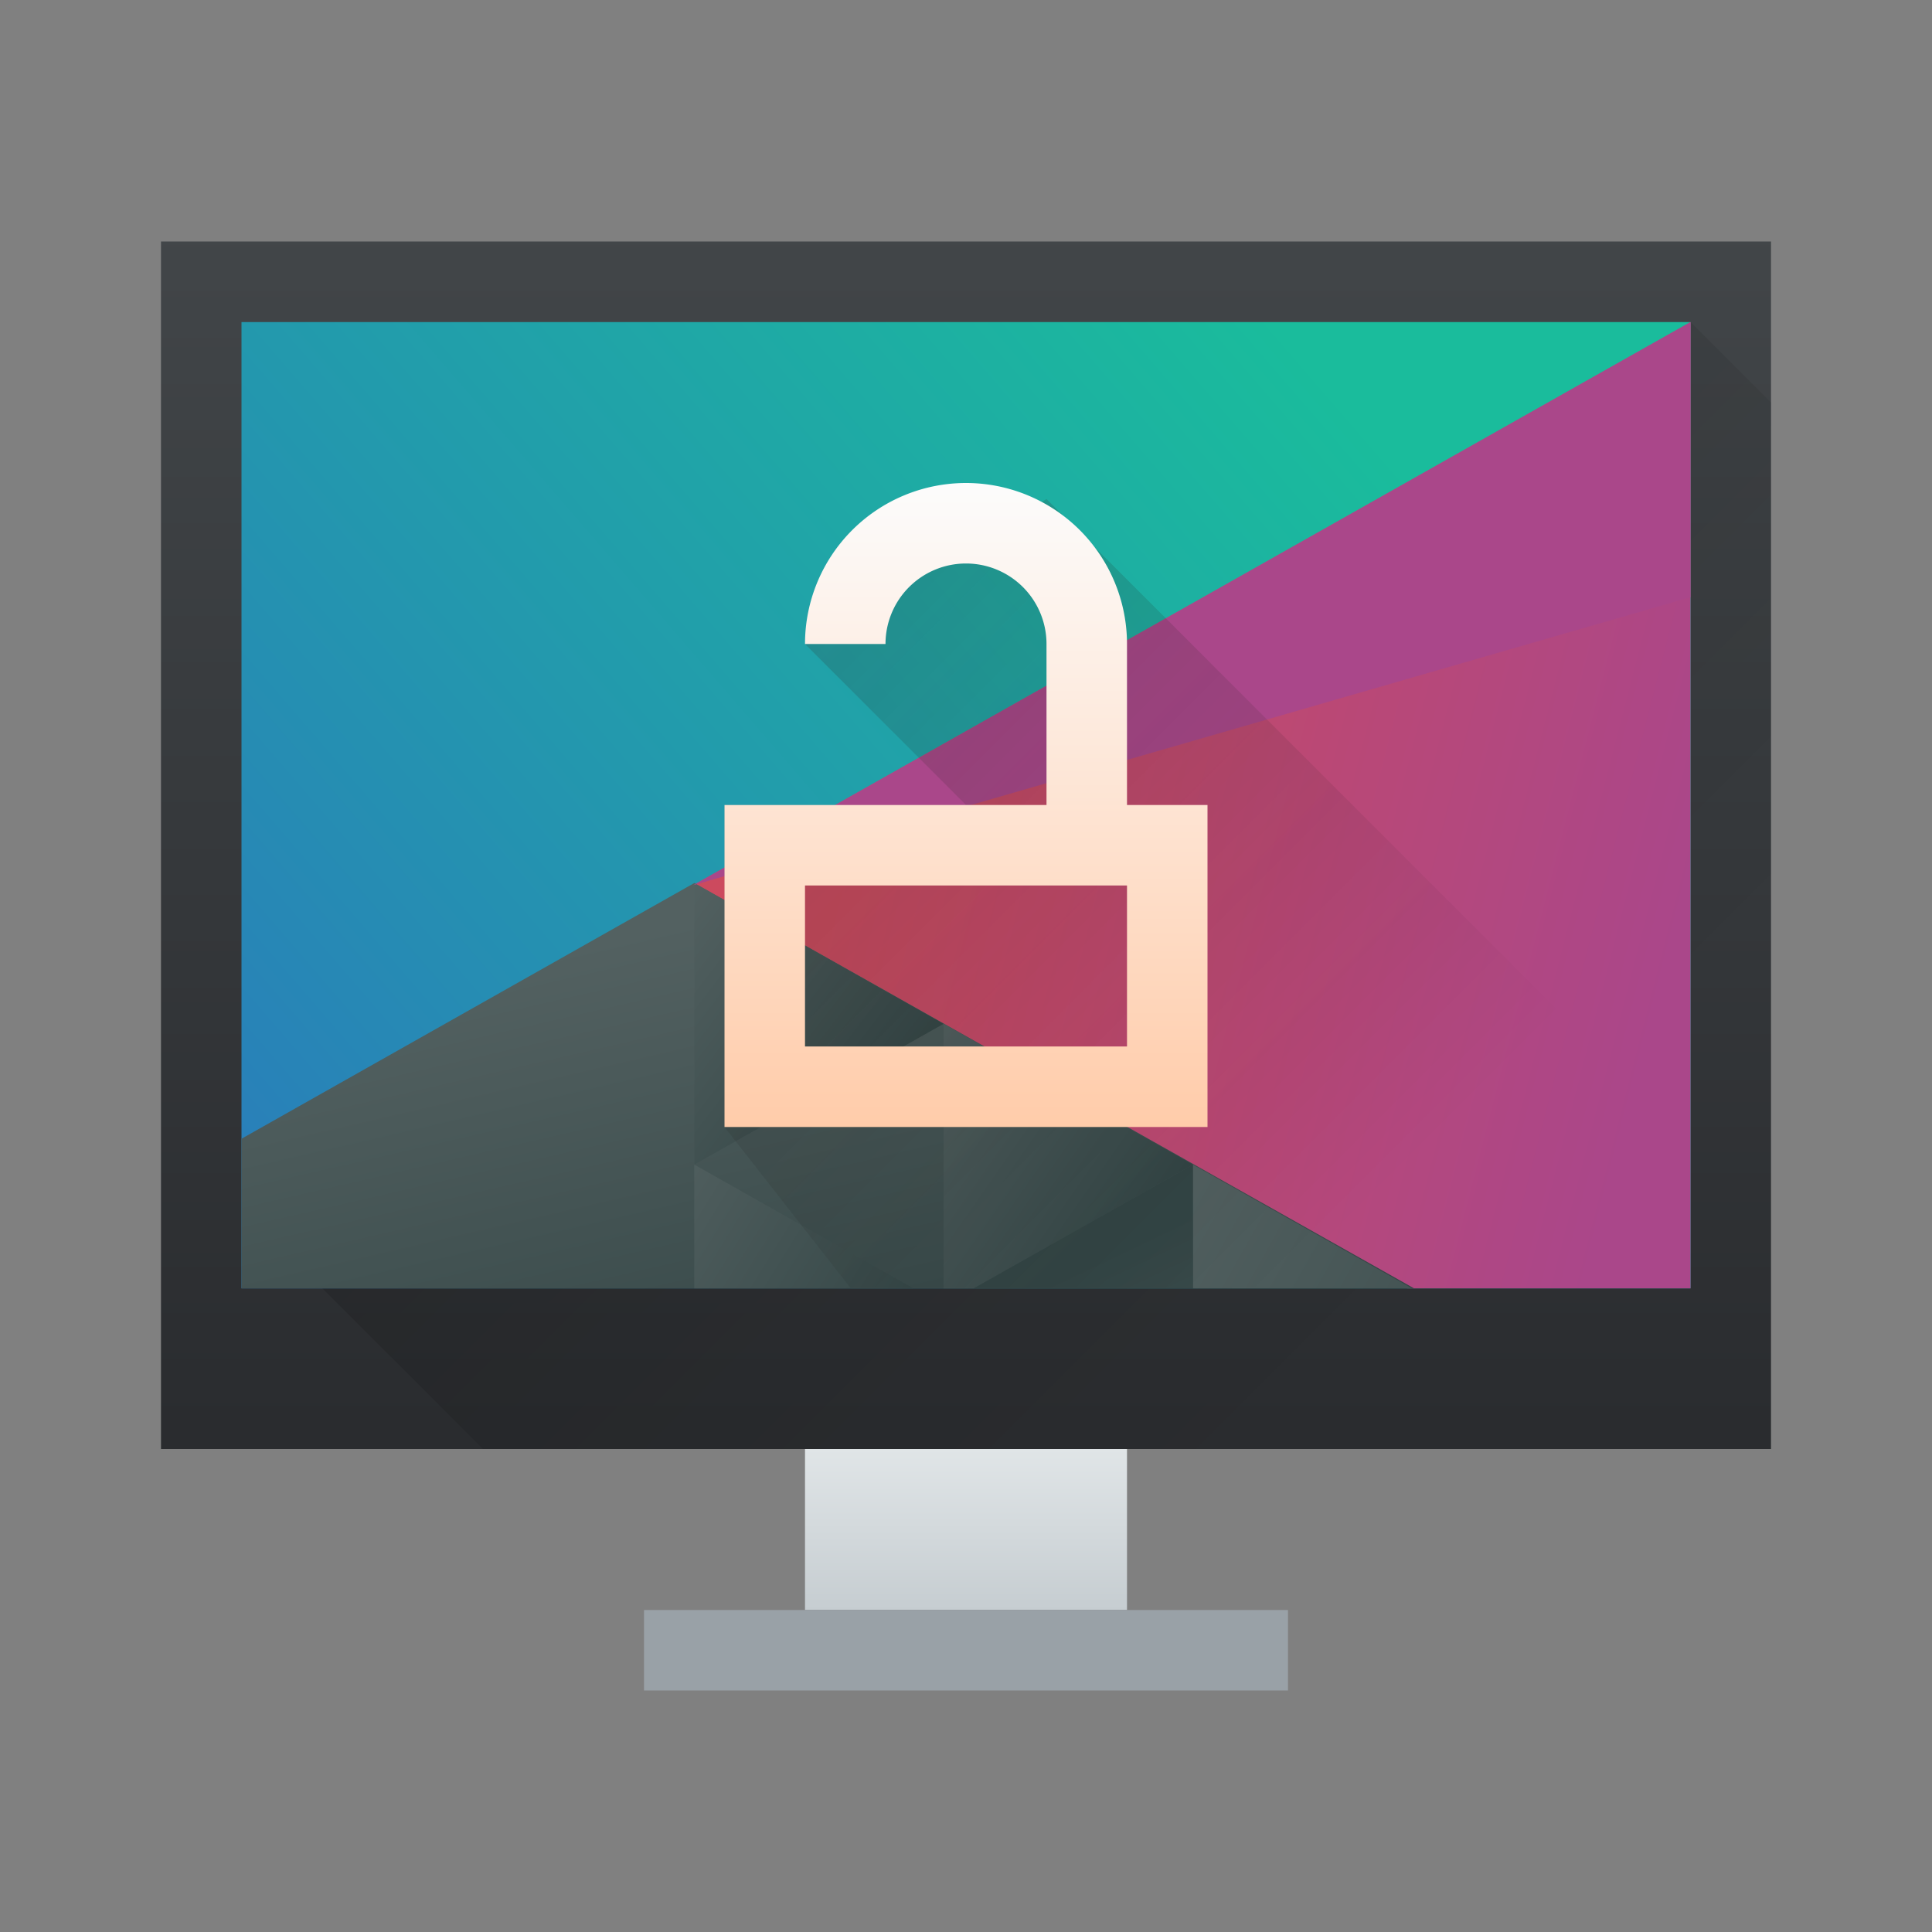 <svg xmlns="http://www.w3.org/2000/svg" xmlns:xlink="http://www.w3.org/1999/xlink" height="24" viewBox="0 0 24 24" width="24">
  <rect x="0" y="0" width="24" height="24" fill="#808080" stroke="none"/>
  <linearGradient id="a" gradientUnits="userSpaceOnUse" x1="9.71" x2="16.782" y1="7.143" y2="14.214">
    <stop offset="0" stop-color="#2f2e29"/>
    <stop offset="1" stop-opacity="0"/>
  </linearGradient>
  <linearGradient id="b" gradientUnits="userSpaceOnUse" x1="8" x2="8" y1="13" y2="5">
    <stop offset="0" stop-color="#ffccaa"/>
    <stop offset="1" stop-color="#fcfcfc"/>
  </linearGradient>
  <linearGradient id="c" gradientTransform="matrix(.391 0 0 .344 -148.598 -170.555)" gradientUnits="userSpaceOnUse" x1="418.17" x2="384.571" y1="503.079" y2="531.458">
    <stop offset="0" stop-color="#1abc9c"/>
    <stop offset="1" stop-color="#2980b9"/>
  </linearGradient>
  <linearGradient id="d" gradientTransform="matrix(.391 0 0 .344 -148.598 -170.555)" gradientUnits="userSpaceOnUse" x1="404.045" x2="430.736" y1="521.633" y2="528.35">
    <stop offset="0" stop-color="#cc4a5e"/>
    <stop offset="1" stop-color="#aa478a"/>
  </linearGradient>
  <linearGradient id="e" gradientTransform="matrix(.391 0 0 .344 -148.598 -170.555)" gradientUnits="userSpaceOnUse" x1="398.092" x2="394.003" xlink:href="#f" y1="542.224" y2="524.9"/>
  <linearGradient id="f">
    <stop offset="0" stop-color="#334545"/>
    <stop offset="1" stop-color="#536161"/>
  </linearGradient>
  <linearGradient id="g" gradientTransform="matrix(-.391 0 0 .344 179.192 -184.305)" gradientUnits="userSpaceOnUse" x1="431.571" x2="439.571" xlink:href="#f" y1="568.798" y2="562.798"/>
  <linearGradient id="h" gradientTransform="matrix(-.391 0 0 .344 179.192 -184.305)" gradientUnits="userSpaceOnUse" x1="406.537" x2="423.32" xlink:href="#f" y1="581.87" y2="572.678"/>
  <linearGradient id="i" gradientTransform="matrix(-.391 0 0 .344 179.192 -184.305)" gradientUnits="userSpaceOnUse" x1="423.054" x2="431.225" xlink:href="#f" y1="572.334" y2="566.766"/>
  <linearGradient id="j" gradientTransform="matrix(-.391 0 0 .344 179.192 -184.305)" gradientUnits="userSpaceOnUse" x1="431.313" x2="440.632" xlink:href="#f" y1="577.102" y2="571.445"/>
  <linearGradient id="k" gradientTransform="matrix(-.391 0 0 .344 179.192 -184.305)" gradientUnits="userSpaceOnUse" x1="430.567" x2="423.75" xlink:href="#f" y1="577.362" y2="591.328"/>
  <linearGradient id="l" gradientTransform="matrix(.625 0 0 .789 -241.233 -408.368)" gradientUnits="userSpaceOnUse" x2="0" y1="538.798" y2="519.798">
    <stop offset="0" stop-color="#2a2c2f"/>
    <stop offset="1" stop-color="#424649"/>
  </linearGradient>
  <linearGradient id="m" gradientTransform="matrix(.667 0 0 .5 -256.048 -252.399)" gradientUnits="userSpaceOnUse" x2="0" y1="542.798" y2="538.798">
    <stop offset="0" stop-color="#c6cdd1"/>
    <stop offset="1" stop-color="#e0e5e7"/>
  </linearGradient>
  <linearGradient id="n" gradientUnits="userSpaceOnUse" x1="6.786" x2="17.714" y1="3.286" y2="14.214">
    <stop offset="0"/>
    <stop offset="1" stop-opacity="0"/>
  </linearGradient>
  <g transform="translate(1,1)">
    <path d="m1 2h20v15h-20z" fill="url(#l)" stroke-width=".638"/>
    <path d="m9 17h4v2h-4z" fill="url(#m)" stroke-width=".577"/>
    <path d="m7 19h8v1h-8z" fill="#99a1a7" stroke-width=".816"/>
    <path d="m2 14 3 3h16v-13l-1-1z" fill="url(#n)" fill-rule="evenodd" opacity=".2" stroke-width=".643"/>
    <g transform="matrix(.96 0 0 1.067 .44 .2)">
      <path d="m1.625 2.625v11.25h18.75v-11.25z" fill="url(#c)" stroke-width=".625"/>
      <g stroke-linecap="round" stroke-width="1.25">
        <path d="m20.375 2.625-12.904 6.556 9.239 4.694h3.665z" fill="url(#d)"/>
        <path d="m7.484 9.156-5.859 2.977v1.742h15.173z" fill="url(#e)"/>
        <path d="m10.71 10.795-3.226-1.639v3.278z" fill="url(#g)"/>
        <path d="m13.936 12.434v1.441h2.836z" fill="url(#h)"/>
        <path d="m10.71 10.795v3.08h.39l2.836-1.441z" fill="url(#i)"/>
        <path d="m7.484 12.434v1.441h2.836z" fill="url(#j)"/>
        <path d="m13.936 12.434-2.836 1.441h2.836z" fill="url(#k)"/>
        <path d="m7.471 9.181 12.904-6.556-0 3.203z" fill="#aa478a"/>
      </g>
    </g>
    <g transform="translate(0 -1)">
      <path d="m12 6.199-3 1.801 2 2h-3v4l1.566 2h10.434v-1.801z" fill="url(#a)" opacity=".2" stroke-width=".643"/>
      <path d="m11 5a2 2 0 0 0 -2 2h1a1 1 0 0 1 1-1 1 1 0 0 1 1 1v2h-1-1-1-1v4h6v-4h-1v-2a2 2 0 0 0 -2-2zm-2 5h4v2h-4z" fill="url(#b)" transform="translate(0 1)"/>
    </g>
  </g>
</svg>
